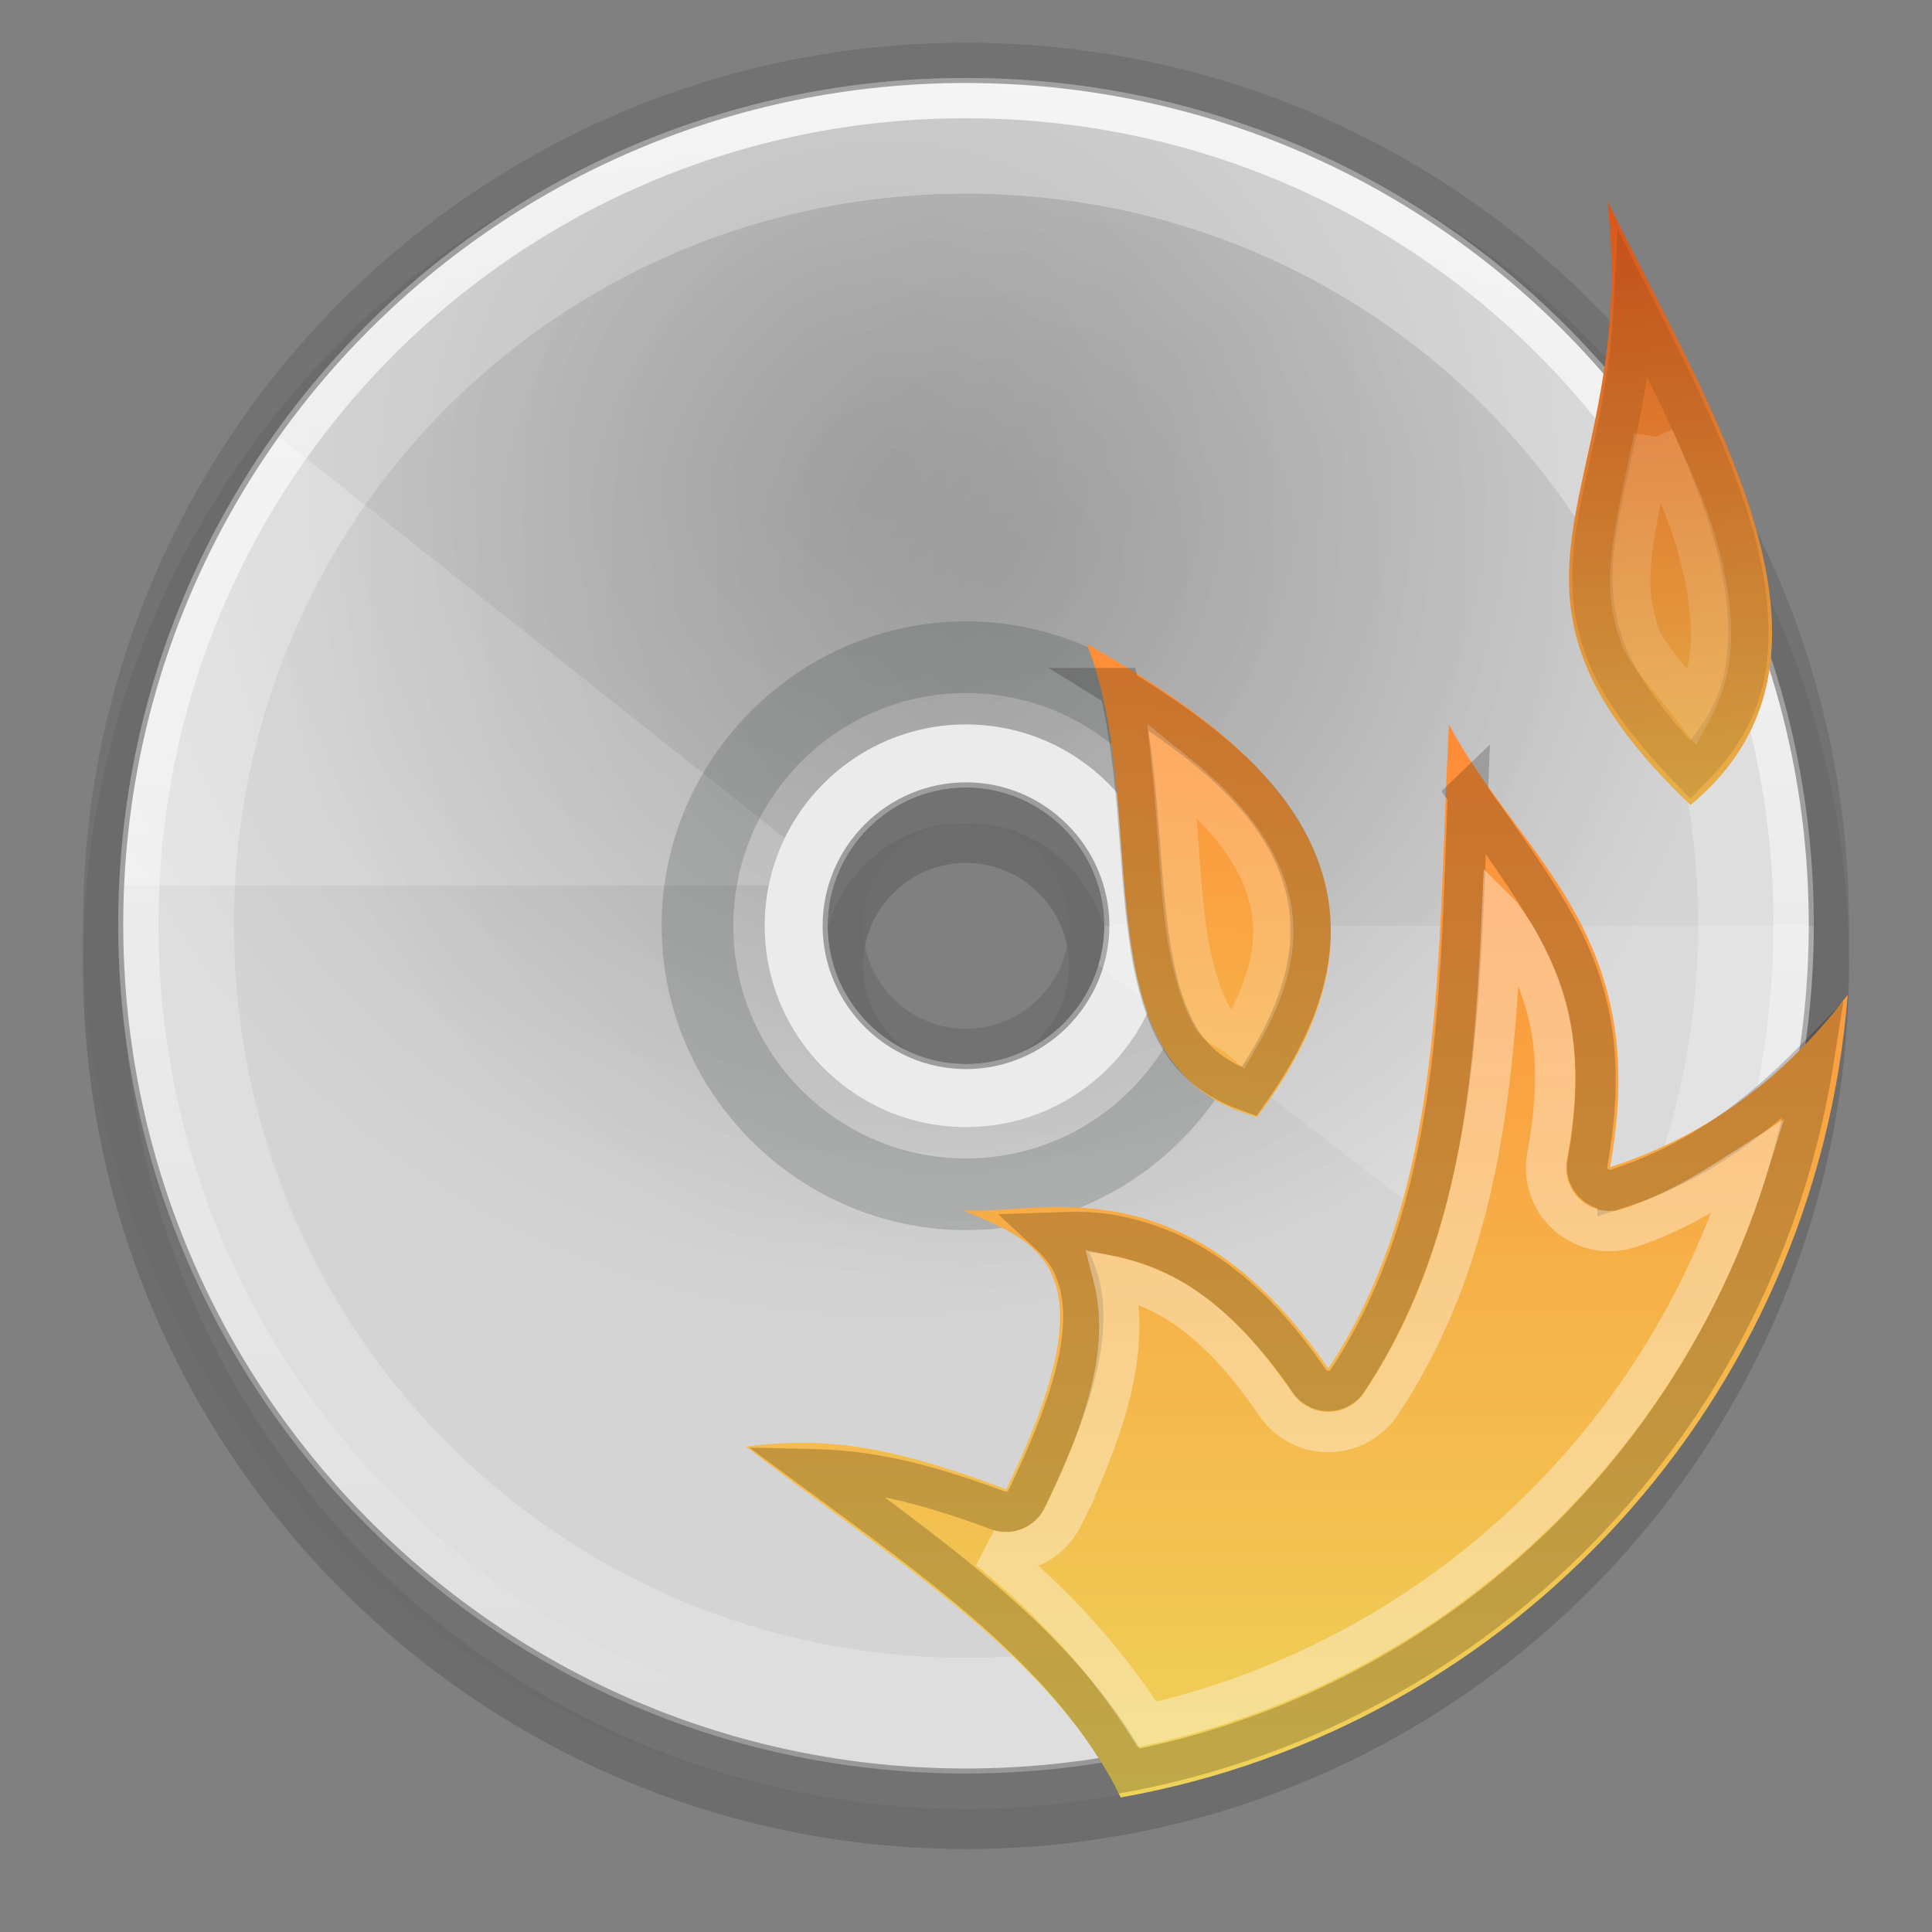 <?xml version="1.0" encoding="UTF-8" standalone="no"?>
<!-- Created with Inkscape (http://www.inkscape.org/) -->

<svg
   xmlns:dc="http://purl.org/dc/elements/1.1/"
   xmlns:cc="http://creativecommons.org/ns#"
   xmlns:rdf="http://www.w3.org/1999/02/22-rdf-syntax-ns#"
   xmlns:svg="http://www.w3.org/2000/svg"
   xmlns="http://www.w3.org/2000/svg"
   xmlns:xlink="http://www.w3.org/1999/xlink"
   xmlns:sodipodi="http://sodipodi.sourceforge.net/DTD/sodipodi-0.dtd"
   xmlns:inkscape="http://www.inkscape.org/namespaces/inkscape"
   version="1.0"
   width="48"
   height="48"
   id="svg2"
   inkscape:version="0.48.4 r9939"
   sodipodi:docname="burning-app.svg">
  <rect width="100%" height="100%" fill="#808080" stroke="none"/>
  <sodipodi:namedview
     pagecolor="#ffffff"
     bordercolor="#666666"
     borderopacity="1"
     objecttolerance="10"
     gridtolerance="10"
     guidetolerance="10"
     inkscape:pageopacity="0"
     inkscape:pageshadow="2"
     inkscape:window-width="640"
     inkscape:window-height="480"
     id="namedview47"
     showgrid="false"
     inkscape:zoom="4.9166667"
     inkscape:cx="24"
     inkscape:cy="24"
     inkscape:window-x="597"
     inkscape:window-y="37"
     inkscape:window-maximized="0"
     inkscape:current-layer="svg2" />
  <defs
     id="defs6">
    <linearGradient
       id="linearGradient841">
      <stop
         id="stop843"
         style="stop-color:#000000;stop-opacity:1"
         offset="0" />
      <stop
         id="stop845"
         style="stop-color:#000000;stop-opacity:0.264"
         offset="1" />
    </linearGradient>
    <linearGradient
       id="linearGradient904">
      <stop
         id="stop906"
         style="stop-color:#bababa;stop-opacity:1"
         offset="0" />
      <stop
         id="stop908"
         style="stop-color:#dedede;stop-opacity:1"
         offset="1" />
    </linearGradient>
    <linearGradient
       id="linearGradient4929">
      <stop
         id="stop4931"
         style="stop-color:#ffffff;stop-opacity:1"
         offset="0" />
      <stop
         id="stop4933"
         style="stop-color:#ffffff;stop-opacity:0"
         offset="1" />
    </linearGradient>
    <linearGradient
       x1="45.062"
       y1="2.938"
       x2="45.062"
       y2="45.062"
       id="linearGradient4993"
       xlink:href="#linearGradient4929"
       gradientUnits="userSpaceOnUse"
       gradientTransform="translate(-5.6346792e-8,-1)" />
    <radialGradient
       cx="22"
       cy="12"
       r="21.062"
       fx="22"
       fy="12"
       id="radialGradient912"
       xlink:href="#linearGradient904"
       gradientUnits="userSpaceOnUse" />
    <radialGradient
       cx="25"
       cy="14"
       r="18.188"
       fx="25"
       fy="14"
       id="radialGradient849"
       xlink:href="#linearGradient841"
       gradientUnits="userSpaceOnUse" />
    <linearGradient
       x1="46"
       y1="18"
       x2="46"
       y2="45"
       id="linearGradient846"
       xlink:href="#linearGradient840"
       gradientUnits="userSpaceOnUse" />
    <linearGradient
       id="linearGradient840">
      <stop
         id="stop842"
         style="stop-color:#ff8b36;stop-opacity:1"
         offset="0" />
      <stop
         id="stop844"
         style="stop-color:#eed45a;stop-opacity:1"
         offset="1" />
    </linearGradient>
    <linearGradient
       x1="40"
       y1="-3"
       x2="42"
       y2="26"
       id="linearGradient876"
       xlink:href="#linearGradient870"
       gradientUnits="userSpaceOnUse" />
    <linearGradient
       id="linearGradient870">
      <stop
         id="stop872"
         style="stop-color:#d02604;stop-opacity:1"
         offset="0" />
      <stop
         id="stop874"
         style="stop-color:#eed45a;stop-opacity:1"
         offset="1" />
    </linearGradient>
    <linearGradient
       x1="33"
       y1="16"
       x2="31"
       y2="36"
       id="linearGradient854"
       xlink:href="#linearGradient848"
       gradientUnits="userSpaceOnUse" />
    <linearGradient
       id="linearGradient848">
      <stop
         id="stop850"
         style="stop-color:#ff8b36;stop-opacity:1"
         offset="0" />
      <stop
         id="stop852"
         style="stop-color:#eed45a;stop-opacity:1"
         offset="1" />
    </linearGradient>
  </defs>
  <path
     d="M 24,2.563 C 12.152,2.563 2.562,12.132 2.562,23.969 2.562,35.807 12.153,45.438 24,45.438 35.846,45.438 45.438,35.807 45.438,23.969 45.438,12.132 35.848,2.563 24,2.563 z m 0,18.375 c 1.684,-2e-6 3.062,1.379 3.062,3.062 0,1.684 -1.379,3.062 -3.062,3.062 -1.684,0 -3.062,-1.379 -3.062,-3.062 0,-1.684 1.379,-3.062 3.062,-3.062 z"
     inkscape:connector-curvature="0"
     id="path3033"
     style="opacity:0.15;fill:none;stroke:#000000" />
  <path
     d="M 24,1.938 C 12.35,1.938 2.937,11.33 2.938,22.969 2.937,34.607 12.354,44.062 24,44.062 35.646,44.062 45.063,34.607 45.062,22.969 45.063,11.33 35.65,1.938 24,1.938 z m 0,17.625 c 1.89,-1e-6 3.438,1.547 3.438,3.438 0,1.89 -1.547,3.438 -3.438,3.438 -1.89,0 -3.438,-1.547 -3.438,-3.438 0,-1.89 1.547,-3.438 3.438,-3.438 z"
     inkscape:connector-curvature="0"
     id="path2737"
     style="fill:url(#radialGradient912);stroke:none" />
  <path
     d="M 6.844,10.781 C 4.568,13.974 3.156,17.819 2.969,22 h 17.75 c 0.016,-0.052 0.044,-0.105 0.062,-0.156 L 6.844,10.781 z"
     inkscape:connector-curvature="0"
     id="path4006"
     style="opacity:0.24;fill:#ffffff;stroke:none" />
  <path
     d="M 24,2.438 C 12.621,2.438 3.437,11.602 3.438,22.969 3.437,34.335 12.626,43.562 24,43.562 35.374,43.562 44.563,34.335 44.562,22.969 44.563,11.602 35.379,2.438 24,2.438 z m 0,16.625 c 2.162,-2e-6 3.938,1.775 3.938,3.938 0,2.162 -1.775,3.938 -3.938,3.938 -2.162,0 -3.938,-1.775 -3.938,-3.938 0,-2.162 1.775,-3.938 3.938,-3.938 z"
     inkscape:connector-curvature="0"
     id="path4927"
     style="opacity:0.8;fill:none;stroke:url(#linearGradient4993)" />
  <path
     d="M 24,4.812 C 13.899,4.812 5.812,12.885 5.812,22.969 5.812,33.052 13.914,41.187 24,41.188 34.086,41.187 42.188,33.052 42.188,22.969 42.188,12.885 34.1,4.812 24,4.812 z M 24,18 c 2.76,0 5,2.24 5,5 0,2.76 -2.24,5 -5,5 -2.76,0 -5,-2.24 -5,-5 0,-2.76 2.24,-5 5,-5 z"
     inkscape:connector-curvature="0"
     id="path3524"
     style="opacity:0.18;fill:url(#radialGradient849);stroke:none" />
  <path
     d="m 24,18 c -2.76,0 -5,2.24 -5,5 0,2.76 2.24,5 5,5 2.76,0 5,-2.24 5,-5 0,-2.76 -2.24,-5 -5,-5 z m 0,1.562 c 1.89,-1e-6 3.438,1.547 3.438,3.438 0,1.89 -1.547,3.438 -3.438,3.438 -1.89,0 -3.438,-1.547 -3.438,-3.438 0,-1.89 1.547,-3.438 3.438,-3.438 z"
     inkscape:connector-curvature="0"
     id="path3517"
     style="fill:#ebebeb;stroke:none" />
  <path
     d="m 24,15.438 c -4.151,0 -7.562,3.412 -7.562,7.562 0,4.151 3.412,7.562 7.562,7.562 4.151,0 7.562,-3.412 7.562,-7.562 0,-4.151 -3.412,-7.562 -7.562,-7.562 z m 0,1.781 c 3.187,0 5.781,2.595 5.781,5.781 0,3.187 -2.595,5.781 -5.781,5.781 -3.187,0 -5.781,-2.595 -5.781,-5.781 0,-3.187 2.595,-5.781 5.781,-5.781 z"
     inkscape:connector-curvature="0"
     id="path3548"
     style="opacity:0.2;fill:#2e3436;stroke:none" />
  <path
     d="M 24,1.562 C 12.152,1.562 2.562,11.131 2.562,22.969 2.562,34.807 12.153,44.437 24,44.438 35.846,44.437 45.438,34.807 45.438,22.969 45.438,11.131 35.848,1.562 24,1.562 z m 0,18.375 c 1.684,-2e-6 3.062,1.379 3.062,3.062 0,1.684 -1.379,3.062 -3.062,3.062 -1.684,0 -3.062,-1.379 -3.062,-3.062 0,-1.684 1.379,-3.062 3.062,-3.062 z"
     inkscape:connector-curvature="0"
     id="path3994"
     style="opacity:0.6;fill:none;stroke:#6a6a6a" />
  <path
     d="m 27.438,23 c 0,0.338 -0.064,0.66 -0.156,0.969 l 14.125,10.844 c 2.294,-3.373 3.65,-7.429 3.656,-11.812 h -17.625 z"
     inkscape:connector-curvature="0"
     id="path3996"
     style="opacity:0.14;fill:#ffffff;stroke:none" />
  <path
     d="M 36,18 C 35.698,23.643 35.97,29.542 33,34 29.395,28.729 25.712,30.234 23.906,30.062 25.709,30.852 27.737,31.37 25,37 c -3.202,-1.202 -4.679,-1.273 -6.469,-1.062 3.519,2.725 7.621,5.211 9.312,8.719 9.756,-1.726 17.271,-9.894 18.062,-19.938 C 44.474,26.59 42.64,28.135 40,29 41.075,23.166 37.747,21.295 36,18 z"
     inkscape:connector-curvature="0"
     id="path833"
     style="fill:url(#linearGradient846);stroke:none" />
  <path
     d="m 27,16 c 3.837,2.178 8.808,5.67 4.234,11.751 C 26.675,26.556 28.673,20.184 27,16 z"
     inkscape:connector-curvature="0"
     id="path838"
     style="fill:url(#linearGradient854);stroke:none" />
  <path
     d="m 27.812,17.094 c 0.468,1.931 0.468,4.04 0.688,5.844 0.134,1.104 0.356,2.075 0.781,2.812 0.371,0.645 0.942,1.085 1.75,1.375 1.939,-2.753 1.83,-4.778 0.812,-6.469 -0.866,-1.438 -2.449,-2.585 -4.031,-3.562 z"
     inkscape:connector-curvature="0"
     id="path858"
     style="opacity:0.2;fill:none;stroke:#000000" />
  <path
     d="m 36.469,19.719 c -0.197,5.106 -0.201,10.392 -3,14.594 a 0.571,0.571 0 0 1 -0.938,0 c -1.737,-2.54 -3.412,-3.346 -4.875,-3.625 -0.585,-0.111 -1.102,-0.08 -1.625,-0.062 0.257,0.238 0.501,0.503 0.656,0.875 0.5,1.195 0.208,2.879 -1.188,5.75 a 0.571,0.571 0 0 1 -0.688,0.281 c -2.174,-0.816 -3.46,-1.004 -4.625,-1.031 3.025,2.235 6.21,4.448 7.875,7.5 8.793,-1.698 15.588,-8.764 17,-17.656 -1.305,1.331 -2.795,2.506 -4.875,3.188 a 0.571,0.571 0 0 1 -0.75,-0.625 c 0.517,-2.803 -0.006,-4.536 -0.875,-6.062 -0.602,-1.057 -1.355,-2.065 -2.094,-3.125 z"
     inkscape:connector-curvature="0"
     id="path862"
     style="opacity:0.2;fill:none;stroke:#000000" />
  <path
     d="m 37.312,22.75 c -0.184,4.202 -0.561,8.464 -3,12.125 a 1.574,1.574 0 0 1 -2.625,0 c -1.547,-2.262 -2.849,-2.897 -4.031,-3.156 0.394,1.539 0.033,3.33 -1.25,5.969 A 1.574,1.574 0 0 1 24.562,38.5 c 1.546,1.253 2.884,2.686 3.938,4.344 7.13,-1.621 12.805,-6.947 14.938,-13.875 C 42.533,29.549 41.632,30.129 40.5,30.5 a 1.574,1.574 0 0 1 -2.062,-1.781 c 0.48,-2.603 0.036,-4.026 -0.75,-5.406 -0.096,-0.169 -0.265,-0.394 -0.375,-0.562 z"
     inkscape:connector-curvature="0"
     id="path864"
     style="opacity:0.36;fill:none;stroke:#ffffff" />
  <path
     d="m 29.125,19.125 c 0.138,1.329 0.179,2.588 0.312,3.688 0.128,1.049 0.368,1.914 0.688,2.469 0.144,0.25 0.463,0.335 0.656,0.5 1.187,-2.026 1.006,-3.37 0.25,-4.625 C 30.605,20.449 29.918,19.759 29.125,19.125 z"
     inkscape:connector-curvature="0"
     id="path866"
     style="opacity:0.2;fill:none;stroke:#ffffff" />
  <path
     d="M 39.936,4.999 C 40.756,12.299 36.148,14.42 42,20 46.449,16.323 42.566,10.33 39.936,4.999 z"
     inkscape:connector-curvature="0"
     id="path868"
     style="fill:url(#linearGradient876);stroke:none" />
  <path
     d="m 40.594,7.594 c -0.119,2.354 -0.712,4.113 -0.938,5.625 -0.151,1.018 -0.145,1.918 0.219,2.906 0.318,0.865 1.022,1.864 2.125,3 0.722,-0.73 1.178,-1.503 1.344,-2.375 C 43.541,15.711 43.419,14.539 43.063,13.281 42.554,11.487 41.587,9.54 40.594,7.594 z"
     inkscape:connector-curvature="0"
     id="path880"
     style="opacity:0.1;fill:none;stroke:#000000" />
  <path
     d="m 41.094,10.875 c -0.192,0.909 -0.4,1.827 -0.5,2.5 -0.139,0.934 -0.142,1.626 0.156,2.438 0.172,0.467 0.842,1.171 1.312,1.781 0.172,-0.324 0.306,-0.667 0.375,-1.031 0.16,-0.841 0.05,-1.861 -0.281,-3.031 -0.232,-0.821 -0.655,-1.747 -1.062,-2.656 z"
     inkscape:connector-curvature="0"
     id="path882"
     style="opacity:0.14;fill:none;stroke:#ffffff" />
</svg>
